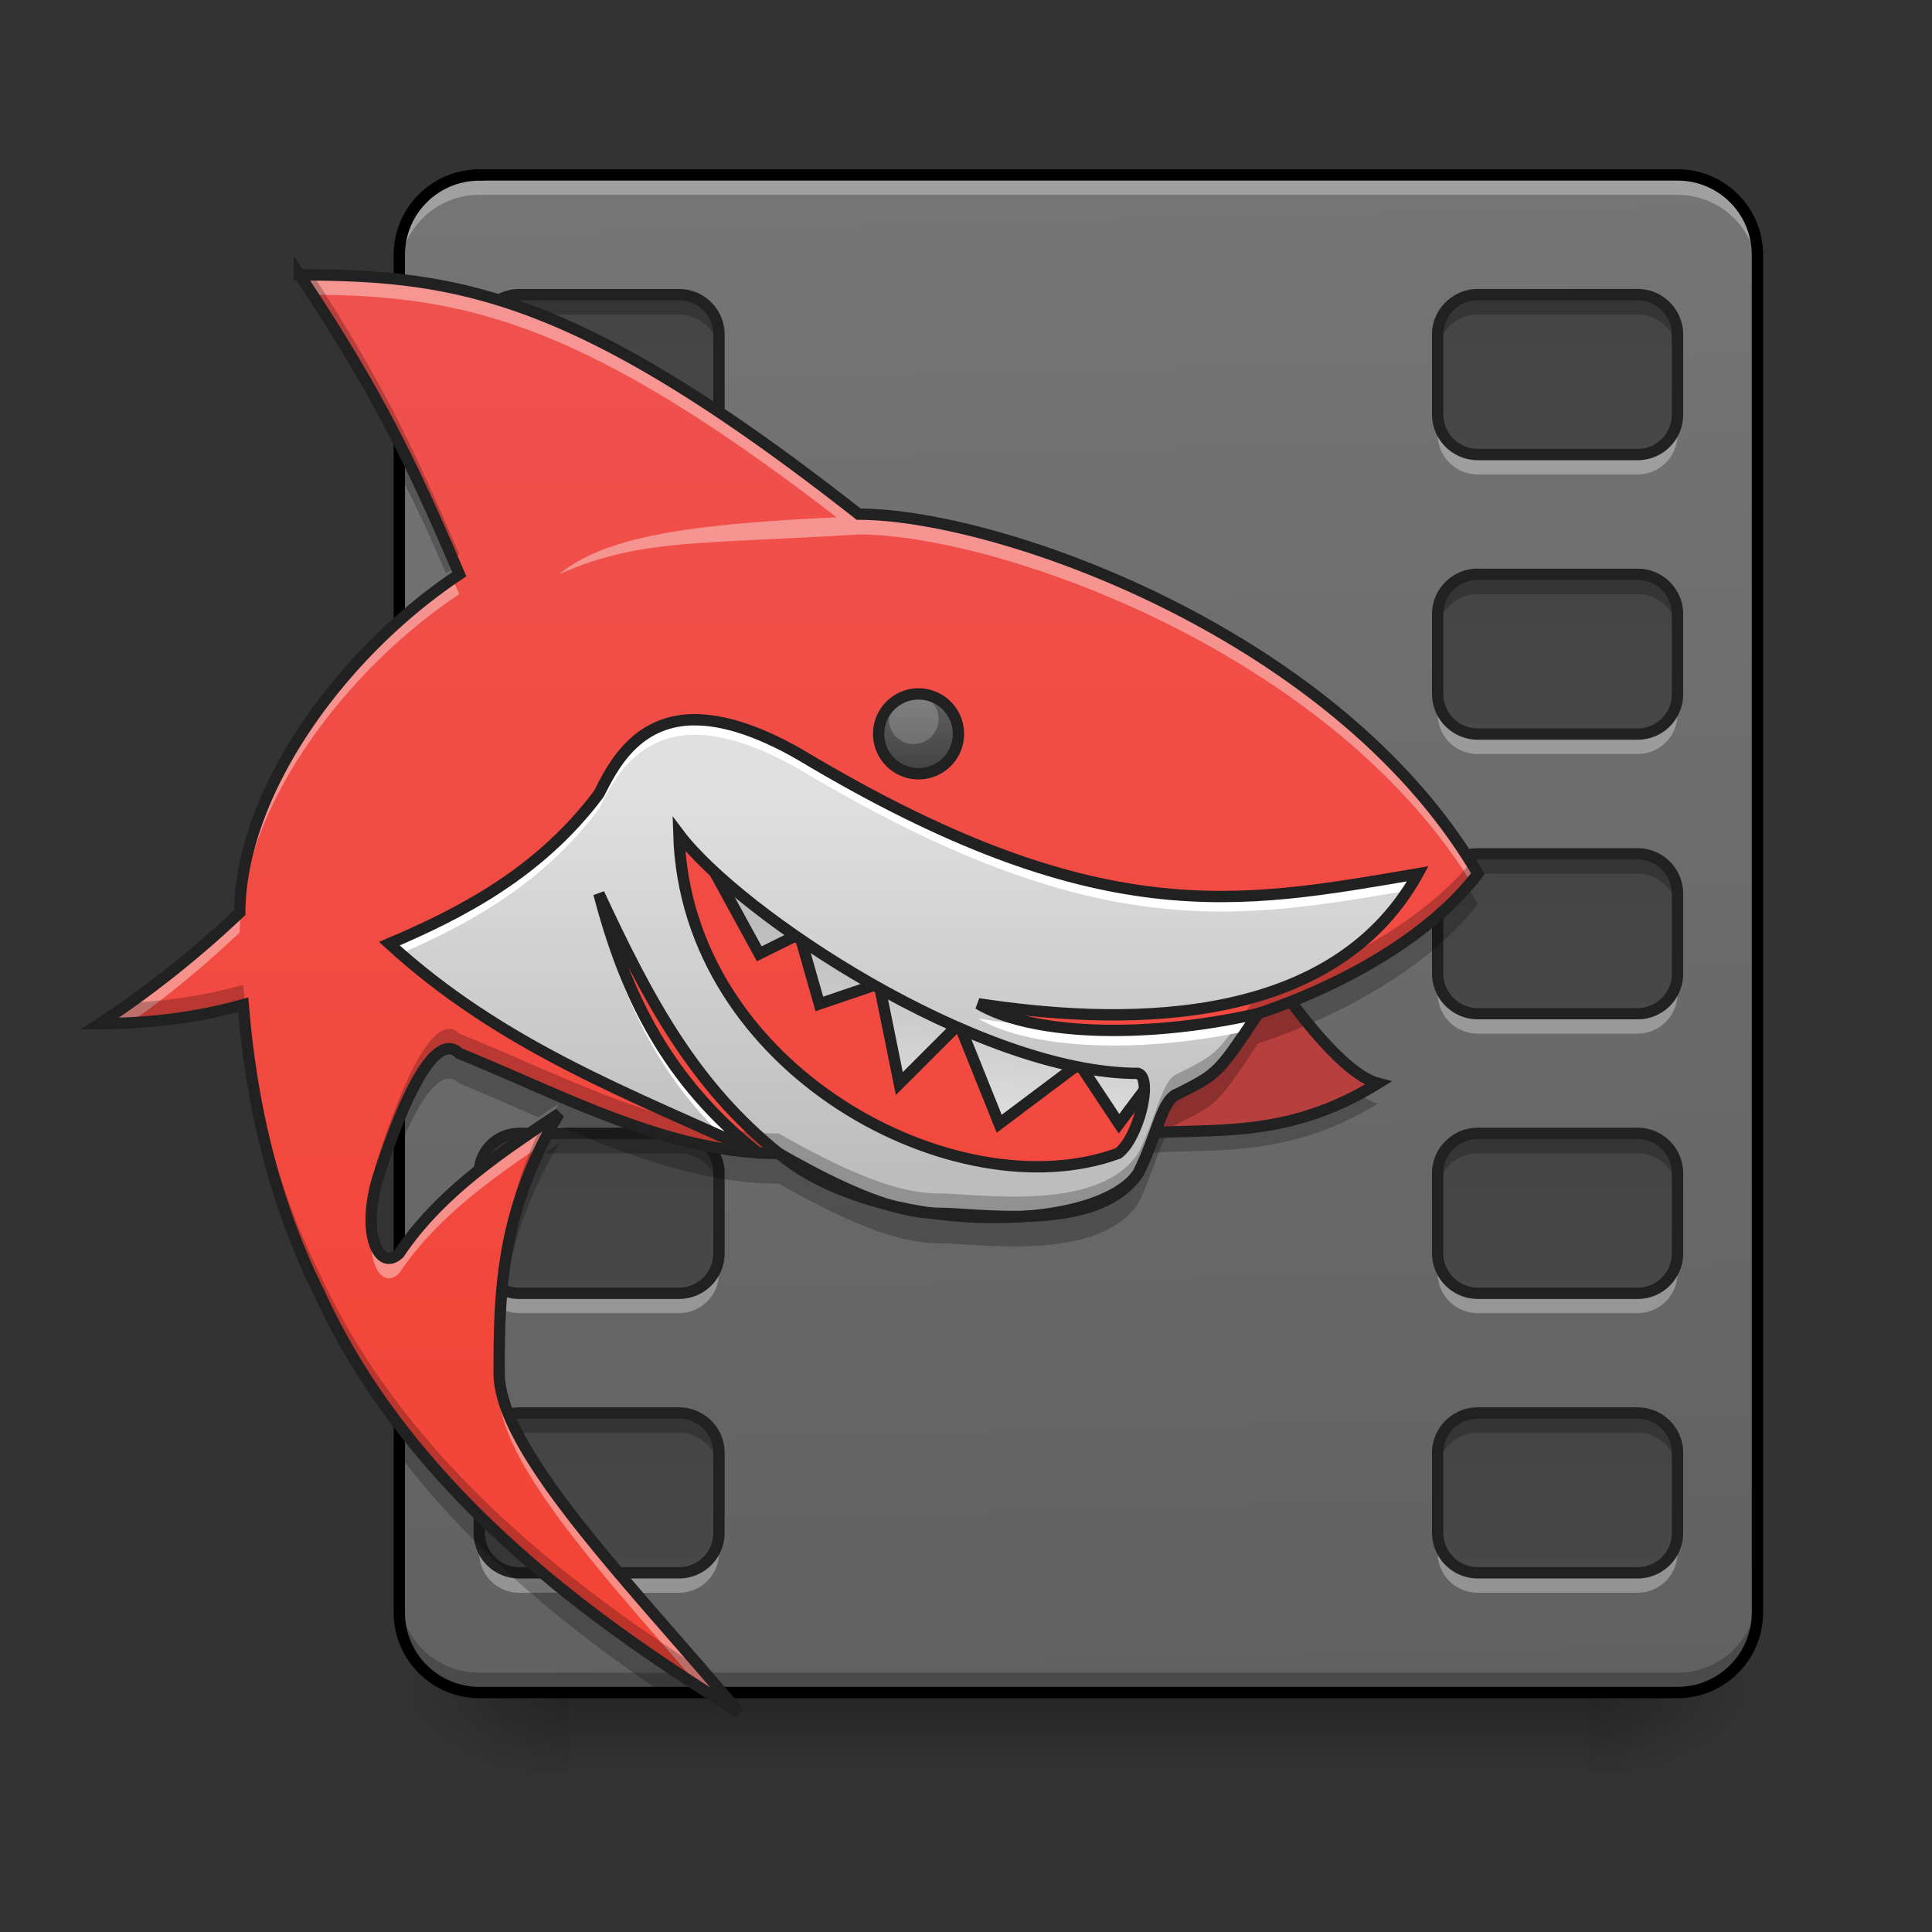 <svg xmlns="http://www.w3.org/2000/svg" width="22" height="22"><rect width="100%" height="100%" fill="#333333" stroke="none"/><defs><linearGradient id="a" gradientUnits="userSpaceOnUse" x1="254" y1="233.5" x2="254" y2="254.667" gradientTransform="matrix(.046 0 0 .043 .682 9.24)"><stop offset="0" stop-opacity=".275"/><stop offset="1" stop-opacity="0"/></linearGradient><radialGradient id="b" gradientUnits="userSpaceOnUse" cx="450.909" cy="189.579" fx="450.909" fy="189.579" r="21.167" gradientTransform="matrix(0 -.054 -.103 0 37.312 43.722)"><stop offset="0" stop-opacity=".314"/><stop offset=".222" stop-opacity=".275"/><stop offset="1" stop-opacity="0"/></radialGradient><radialGradient id="c" gradientUnits="userSpaceOnUse" cx="450.909" cy="189.579" fx="450.909" fy="189.579" r="21.167" gradientTransform="matrix(0 .054 .103 0 -12.753 -5.175)"><stop offset="0" stop-opacity=".314"/><stop offset=".222" stop-opacity=".275"/><stop offset="1" stop-opacity="0"/></radialGradient><radialGradient id="d" gradientUnits="userSpaceOnUse" cx="450.909" cy="189.579" fx="450.909" fy="189.579" r="21.167" gradientTransform="matrix(0 -.054 .103 0 -12.753 43.722)"><stop offset="0" stop-opacity=".314"/><stop offset=".222" stop-opacity=".275"/><stop offset="1" stop-opacity="0"/></radialGradient><radialGradient id="e" gradientUnits="userSpaceOnUse" cx="450.909" cy="189.579" fx="450.909" fy="189.579" r="21.167" gradientTransform="matrix(0 .054 -.103 0 37.312 -5.175)"><stop offset="0" stop-opacity=".314"/><stop offset=".222" stop-opacity=".275"/><stop offset="1" stop-opacity="0"/></radialGradient><linearGradient id="f" gradientUnits="userSpaceOnUse" x1="306.917" y1="-25.792" x2="305.955" y2="-141.415" gradientTransform="matrix(.052 0 0 .149 -2.205 23.128)"><stop offset="0" stop-color="#616161"/><stop offset="1" stop-color="#757575"/></linearGradient><linearGradient id="g" gradientUnits="userSpaceOnUse" x1="-433.917" y1="-168.667" x2="-433.917" y2="233.5" gradientTransform="matrix(.043 0 0 .043 25.469 9.24)"><stop offset="0" stop-color="#424242"/><stop offset="1" stop-color="#616161"/></linearGradient><linearGradient id="h" gradientUnits="userSpaceOnUse" x1="-433.917" y1="-168.667" x2="-433.917" y2="233.5" gradientTransform="matrix(.043 0 0 .043 36.384 9.24)"><stop offset="0" stop-color="#424242"/><stop offset="1" stop-color="#616161"/></linearGradient><linearGradient id="i" gradientUnits="userSpaceOnUse" x1="-433.917" y1="-168.667" x2="-433.917" y2="233.5" gradientTransform="matrix(.043 0 0 .043 25.469 12.423)"><stop offset="0" stop-color="#424242"/><stop offset="1" stop-color="#616161"/></linearGradient><linearGradient id="j" gradientUnits="userSpaceOnUse" x1="-433.917" y1="-168.667" x2="-433.917" y2="233.5" gradientTransform="matrix(.043 0 0 .043 25.469 15.606)"><stop offset="0" stop-color="#424242"/><stop offset="1" stop-color="#616161"/></linearGradient><linearGradient id="k" gradientUnits="userSpaceOnUse" x1="-433.917" y1="-168.667" x2="-433.917" y2="233.5" gradientTransform="matrix(.043 0 0 .043 25.469 18.79)"><stop offset="0" stop-color="#424242"/><stop offset="1" stop-color="#616161"/></linearGradient><linearGradient id="l" gradientUnits="userSpaceOnUse" x1="-433.917" y1="-168.667" x2="-433.917" y2="233.5" gradientTransform="matrix(.043 0 0 .043 25.469 21.973)"><stop offset="0" stop-color="#424242"/><stop offset="1" stop-color="#616161"/></linearGradient><linearGradient id="m" gradientUnits="userSpaceOnUse" x1="-433.917" y1="-168.667" x2="-433.917" y2="233.5" gradientTransform="matrix(.043 0 0 .043 36.384 12.423)"><stop offset="0" stop-color="#424242"/><stop offset="1" stop-color="#616161"/></linearGradient><linearGradient id="n" gradientUnits="userSpaceOnUse" x1="-433.917" y1="-168.667" x2="-433.917" y2="233.5" gradientTransform="matrix(.043 0 0 .043 36.384 15.606)"><stop offset="0" stop-color="#424242"/><stop offset="1" stop-color="#616161"/></linearGradient><linearGradient id="o" gradientUnits="userSpaceOnUse" x1="-433.917" y1="-168.667" x2="-433.917" y2="233.5" gradientTransform="matrix(.043 0 0 .043 36.384 18.79)"><stop offset="0" stop-color="#424242"/><stop offset="1" stop-color="#616161"/></linearGradient><linearGradient id="p" gradientUnits="userSpaceOnUse" x1="-433.917" y1="-168.667" x2="-433.917" y2="233.5" gradientTransform="matrix(.043 0 0 .043 36.384 21.973)"><stop offset="0" stop-color="#424242"/><stop offset="1" stop-color="#616161"/></linearGradient><linearGradient id="q" gradientUnits="userSpaceOnUse" x1="960" y1="1735.118" x2="960" y2="175.118" gradientTransform="matrix(.011 0 0 .011 -1.364 0)"><stop offset="0" stop-color="#f44336"/><stop offset="1" stop-color="#ef5350"/></linearGradient><linearGradient id="r" gradientUnits="userSpaceOnUse" x1="275.167" y1="85.333" x2="280.458" y2="37.708" gradientTransform="translate(-31.75 -2.646)"><stop offset="0" stop-color="#e0e0e0"/><stop offset="1" stop-color="#bdbdbd"/></linearGradient><linearGradient id="s" gradientUnits="userSpaceOnUse" x1="1020" y1="1215.118" x2="1020" y2="815.118" gradientTransform="matrix(.011 0 0 .011 -1.364 0)"><stop offset="0" stop-color="#bdbdbd"/><stop offset="1" stop-color="#e0e0e0"/></linearGradient><linearGradient id="t" gradientUnits="userSpaceOnUse" x1="291.042" y1="-9.917" x2="291.042" y2="-25.792" gradientTransform="matrix(.043 0 0 .057 -2.047 9.381)"><stop offset="0" stop-color="#424242"/><stop offset="1" stop-color="#616161"/></linearGradient></defs><path d="M6.48 19.273h11.598v.91H6.48zm0 0" fill="url(#a)"/><path d="M18.078 19.273h1.934v-.91h-1.934zm0 0" fill="url(#b)"/><path d="M6.48 19.273H4.547v.91H6.48zm0 0" fill="url(#c)"/><path d="M6.48 19.273H4.547v-.91H6.48zm0 0" fill="url(#d)"/><path d="M18.078 19.273h1.934v.91h-1.934zm0 0" fill="url(#e)"/><path d="M5.457 1.992h13.645c.503 0 .91.406.91.91v15.461c0 .504-.407.91-.91.91H5.457c-.5 0-.91-.406-.91-.91V2.903c0-.505.41-.91.91-.91zm0 0" fill="url(#f)"/><path d="M5.914 3.355H7.73c.254 0 .457.204.457.454v.91a.455.455 0 0 1-.457.457H5.914a.455.455 0 0 1-.457-.457v-.91c0-.25.203-.454.457-.454zm0 0" fill="url(#g)"/><path d="M5.457 4.719v.226c0 .254.203.457.457.457H7.73a.455.455 0 0 0 .457-.457V4.72a.455.455 0 0 1-.457.457H5.914a.455.455 0 0 1-.457-.457zm0 0" fill="#fff" fill-opacity=".314"/><path d="M5.914 3.355a.454.454 0 0 0-.457.454v.23c0-.254.203-.457.457-.457H7.73c.254 0 .457.203.457.457v-.23a.454.454 0 0 0-.457-.454zm0 0" fill-opacity=".235"/><path d="M5.914 3.355H7.73c.254 0 .457.204.457.454v.91a.455.455 0 0 1-.457.457H5.914a.455.455 0 0 1-.457-.457v-.91c0-.25.203-.454.457-.454zm0 0" fill="none" stroke-width=".129" stroke-linecap="round" stroke-linejoin="round" stroke="#212121"/><path d="M5.457 1.992a.909.909 0 0 0-.91.91v.227c0-.504.406-.91.91-.91h13.645c.503 0 .91.406.91.91v-.227a.909.909 0 0 0-.91-.91zm0 0" fill="#fff" fill-opacity=".314"/><path d="M5.457 19.273a.909.909 0 0 1-.91-.91v-.226c0 .504.406.91.91.91h13.645c.503 0 .91-.406.91-.91v.226c0 .504-.407.91-.91.91zm0 0" fill-opacity=".235"/><path d="M5.457 1.992h13.645c.503 0 .91.406.91.91v15.461c0 .504-.407.91-.91.91H5.457c-.5 0-.91-.406-.91-.91V2.903c0-.505.41-.91.91-.91zm0 0" fill="none" stroke-width=".129" stroke-linecap="round" stroke="#000"/><path d="M16.828 3.355h1.82c.25 0 .454.204.454.454v.91a.454.454 0 0 1-.454.457h-1.82a.458.458 0 0 1-.457-.457v-.91c0-.25.207-.454.457-.454zm0 0" fill="url(#h)"/><path d="M16.371 4.719v.226c0 .254.203.457.457.457h1.82c.25 0 .454-.203.454-.457V4.72a.454.454 0 0 1-.454.457h-1.82a.455.455 0 0 1-.457-.457zm0 0" fill="#fff" fill-opacity=".314"/><path d="M16.828 3.355a.454.454 0 0 0-.457.454v.23c0-.254.203-.457.457-.457h1.82c.25 0 .454.203.454.457v-.23a.453.453 0 0 0-.454-.454zm0 0" fill-opacity=".235"/><path d="M16.828 3.355h1.82c.25 0 .454.204.454.454v.91a.454.454 0 0 1-.454.457h-1.82a.458.458 0 0 1-.457-.457v-.91c0-.25.207-.454.457-.454zm0 0" fill="none" stroke-width=".129" stroke-linecap="round" stroke-linejoin="round" stroke="#212121"/><path d="M5.914 6.54H7.73c.254 0 .457.202.457.452v.91a.455.455 0 0 1-.457.457H5.914a.455.455 0 0 1-.457-.457v-.91c0-.25.203-.453.457-.453zm0 0" fill="url(#i)"/><path d="M5.457 7.902v.227c0 .254.203.457.457.457H7.73a.455.455 0 0 0 .457-.457v-.227a.455.455 0 0 1-.457.457H5.914a.455.455 0 0 1-.457-.457zm0 0" fill="#fff" fill-opacity=".314"/><path d="M5.914 6.54a.454.454 0 0 0-.457.452v.23c0-.253.203-.456.457-.456H7.73c.254 0 .457.203.457.457v-.23a.454.454 0 0 0-.457-.454zm0 0" fill-opacity=".235"/><path d="M5.914 6.54H7.73c.254 0 .457.202.457.452v.91a.455.455 0 0 1-.457.457H5.914a.455.455 0 0 1-.457-.457v-.91c0-.25.203-.453.457-.453zm0 0" fill="none" stroke-width=".129" stroke-linecap="round" stroke-linejoin="round" stroke="#212121"/><path d="M5.914 9.723H7.73c.254 0 .457.203.457.453v.91a.455.455 0 0 1-.457.457H5.914a.455.455 0 0 1-.457-.457v-.91c0-.25.203-.453.457-.453zm0 0" fill="url(#j)"/><path d="M5.457 11.086v.226c0 .254.203.458.457.458H7.73a.455.455 0 0 0 .457-.457v-.227a.455.455 0 0 1-.457.457H5.914a.455.455 0 0 1-.457-.457zm0 0" fill="#fff" fill-opacity=".314"/><path d="M5.914 9.723a.454.454 0 0 0-.457.453v.23c0-.254.203-.457.457-.457H7.73c.254 0 .457.203.457.457v-.23a.454.454 0 0 0-.457-.453zm0 0" fill-opacity=".235"/><path d="M5.914 9.723H7.73c.254 0 .457.203.457.453v.91a.455.455 0 0 1-.457.457H5.914a.455.455 0 0 1-.457-.457v-.91c0-.25.203-.453.457-.453zm0 0" fill="none" stroke-width=".129" stroke-linecap="round" stroke-linejoin="round" stroke="#212121"/><path d="M5.914 12.906H7.73c.254 0 .457.203.457.453v.91a.455.455 0 0 1-.457.458H5.914a.455.455 0 0 1-.457-.457v-.91c0-.25.203-.454.457-.454zm0 0" fill="url(#k)"/><path d="M5.457 14.27v.226c0 .254.203.457.457.457H7.73a.455.455 0 0 0 .457-.457v-.226a.455.455 0 0 1-.457.457H5.914a.455.455 0 0 1-.457-.457zm0 0" fill="#fff" fill-opacity=".314"/><path d="M5.914 12.906a.454.454 0 0 0-.457.453v.23c0-.253.203-.456.457-.456H7.73c.254 0 .457.203.457.457v-.23a.454.454 0 0 0-.457-.454zm0 0" fill-opacity=".235"/><path d="M5.914 12.906H7.73c.254 0 .457.203.457.453v.91a.455.455 0 0 1-.457.458H5.914a.455.455 0 0 1-.457-.457v-.91c0-.25.203-.454.457-.454zm0 0" fill="none" stroke-width=".129" stroke-linecap="round" stroke-linejoin="round" stroke="#212121"/><path d="M5.914 16.09H7.73c.254 0 .457.203.457.453v.91a.455.455 0 0 1-.457.457H5.914a.455.455 0 0 1-.457-.457v-.91c0-.25.203-.453.457-.453zm0 0" fill="url(#l)"/><path d="M5.457 17.453v.227c0 .254.203.457.457.457H7.73a.455.455 0 0 0 .457-.457v-.227a.455.455 0 0 1-.457.457H5.914a.455.455 0 0 1-.457-.457zm0 0" fill="#fff" fill-opacity=".314"/><path d="M5.914 16.09a.454.454 0 0 0-.457.453v.23c0-.253.203-.457.457-.457H7.73c.254 0 .457.204.457.457v-.23a.454.454 0 0 0-.457-.453zm0 0" fill-opacity=".235"/><path d="M5.914 16.09H7.73c.254 0 .457.203.457.453v.91a.455.455 0 0 1-.457.457H5.914a.455.455 0 0 1-.457-.457v-.91c0-.25.203-.453.457-.453zm0 0" fill="none" stroke-width=".129" stroke-linecap="round" stroke-linejoin="round" stroke="#212121"/><path d="M16.828 6.54h1.82c.25 0 .454.202.454.452v.91a.454.454 0 0 1-.454.457h-1.82a.458.458 0 0 1-.457-.457v-.91c0-.25.207-.453.457-.453zm0 0" fill="url(#m)"/><path d="M16.371 7.902v.227c0 .254.203.457.457.457h1.82c.25 0 .454-.203.454-.457v-.227a.454.454 0 0 1-.454.457h-1.82a.455.455 0 0 1-.457-.457zm0 0" fill="#fff" fill-opacity=".314"/><path d="M16.828 6.54a.454.454 0 0 0-.457.452v.23c0-.253.203-.456.457-.456h1.82c.25 0 .454.203.454.457v-.23a.453.453 0 0 0-.454-.454zm0 0" fill-opacity=".235"/><path d="M16.828 6.54h1.82c.25 0 .454.202.454.452v.91a.454.454 0 0 1-.454.457h-1.82a.458.458 0 0 1-.457-.457v-.91c0-.25.207-.453.457-.453zm0 0" fill="none" stroke-width=".129" stroke-linecap="round" stroke-linejoin="round" stroke="#212121"/><path d="M16.828 9.723h1.82c.25 0 .454.203.454.453v.91a.454.454 0 0 1-.454.457h-1.82a.458.458 0 0 1-.457-.457v-.91c0-.25.207-.453.457-.453zm0 0" fill="url(#n)"/><path d="M16.371 11.086v.226c0 .254.203.458.457.458h1.82c.25 0 .454-.204.454-.457v-.227a.454.454 0 0 1-.454.457h-1.82a.455.455 0 0 1-.457-.457zm0 0" fill="#fff" fill-opacity=".314"/><path d="M16.828 9.723a.454.454 0 0 0-.457.453v.23c0-.254.203-.457.457-.457h1.82c.25 0 .454.203.454.457v-.23a.453.453 0 0 0-.454-.453zm0 0" fill-opacity=".235"/><path d="M16.828 9.723h1.82c.25 0 .454.203.454.453v.91a.454.454 0 0 1-.454.457h-1.82a.458.458 0 0 1-.457-.457v-.91c0-.25.207-.453.457-.453zm0 0" fill="none" stroke-width=".129" stroke-linecap="round" stroke-linejoin="round" stroke="#212121"/><path d="M16.828 12.906h1.82c.25 0 .454.203.454.453v.91a.454.454 0 0 1-.454.458h-1.82a.458.458 0 0 1-.457-.457v-.91c0-.25.207-.454.457-.454zm0 0" fill="url(#o)"/><path d="M16.371 14.27v.226c0 .254.203.457.457.457h1.82c.25 0 .454-.203.454-.457v-.226a.454.454 0 0 1-.454.457h-1.82a.455.455 0 0 1-.457-.457zm0 0" fill="#fff" fill-opacity=".314"/><path d="M16.828 12.906a.454.454 0 0 0-.457.453v.23c0-.253.203-.456.457-.456h1.82c.25 0 .454.203.454.457v-.23a.453.453 0 0 0-.454-.454zm0 0" fill-opacity=".235"/><path d="M16.828 12.906h1.82c.25 0 .454.203.454.453v.91a.454.454 0 0 1-.454.458h-1.82a.458.458 0 0 1-.457-.457v-.91c0-.25.207-.454.457-.454zm0 0" fill="none" stroke-width=".129" stroke-linecap="round" stroke-linejoin="round" stroke="#212121"/><path d="M16.828 16.09h1.82c.25 0 .454.203.454.453v.91a.454.454 0 0 1-.454.457h-1.82a.458.458 0 0 1-.457-.457v-.91c0-.25.207-.453.457-.453zm0 0" fill="url(#p)"/><path d="M16.371 17.453v.227c0 .254.203.457.457.457h1.82c.25 0 .454-.203.454-.457v-.227a.454.454 0 0 1-.454.457h-1.82a.455.455 0 0 1-.457-.457zm0 0" fill="#fff" fill-opacity=".314"/><path d="M16.828 16.09a.454.454 0 0 0-.457.453v.23c0-.253.203-.457.457-.457h1.82c.25 0 .454.204.454.457v-.23a.453.453 0 0 0-.454-.453zm0 0" fill-opacity=".235"/><path d="M16.828 16.09h1.82c.25 0 .454.203.454.453v.91a.454.454 0 0 1-.454.457h-1.82a.458.458 0 0 1-.457-.457v-.91c0-.25.207-.453.457-.453zm0 0" fill="none" stroke-width=".129" stroke-linecap="round" stroke-linejoin="round" stroke="#212121"/><path d="M4.547 4.938v.453c.191.37.36.738.531 1.14l.152-.105a23.296 23.296 0 0 0-.683-1.489zm12.117 5.093c-.539.594-1.414 1.09-2.34 1.399-.453.68-.453.68-.906.906-.191.066-.23.457-.457.91-.453.684-1.82.457-2.274.457-.453 0-1.023-.226-1.82-.683-1.254.007-2.5-.684-3.637-1.137-.18-.18-.414.086-.683.738v.453c.27-.652.504-.914.683-.738.293.121.594.254.903.387a8.14 8.14 0 0 1 .234-.157c-.043.07-.082.137-.117.207.844.364 1.727.707 2.617.704.797.453 1.367.68 1.82.68.454 0 1.82.226 2.274-.454.226-.457.266-.844.457-.91.453-.227.453-.227.906-.91 1.024-.34 1.985-.91 2.504-1.59a3.66 3.66 0 0 0-.164-.262zM6.367 13.02c-.113.078-.226.152-.34.23-.332.824-.343 1.555-.343 2.27 0 .023.003.043.003.066.016-.79.106-1.606.68-2.566zm-1.82 3.093v.457c.914 1.196 2.078 2.086 2.992 2.703h.39c-.136-.152-.269-.308-.406-.464-.91-.618-2.066-1.504-2.976-2.696zm0 0" fill-opacity=".235"/><path d="M14.324 10.86c.473.734 1.008 1.382 1.367 1.476-1.043.644-1.859.508-2.73.57zm0 0" fill="#ef5350"/><path d="M14.324 10.86l-1.363 2.046c.113-.008.226-.011.34-.015a.23.23 0 0 1 .117-.098c.453-.227.453-.227.906-.91.196-.067.39-.137.578-.219a8.756 8.756 0 0 1-.578-.805zm0 0" fill-opacity=".235"/><path d="M14.324 11.086c.473.734 1.008 1.383 1.367 1.48-1.043.641-1.859.504-2.73.567zm0 0" fill-opacity=".235"/><path d="M14.324 10.86l-1.363 2.046c.055-.004.105-.008.16-.008l1.203-1.812c.387.601.813 1.144 1.153 1.375.07-.04.14-.078.214-.125-.359-.094-.894-.742-1.367-1.477zm0 0" fill-opacity=".235"/><path d="M14.324 10.86c.473.734 1.008 1.382 1.367 1.476-1.043.644-1.859.508-2.73.57zm0 0" fill="none" stroke-width=".129" stroke="#212121"/><path d="M3.41 3.129c.91 1.363 1.309 2.215 1.82 3.41-1.359.906-2.492 2.492-2.5 3.852a11.49 11.49 0 0 1-1.593 1.265c.55 0 1.101-.066 1.633-.215.12 1.485.496 2.54.867 3.286 1.136 2.5 3.61 4.03 4.777 4.773-1.137-1.363-2.73-2.957-2.73-3.863 0-.91.015-1.84.683-2.957-.683.453-1.363.91-1.82 1.59-.227.226-.453-.227-.227-.91.36-1.098.684-1.59.91-1.364 1.137.457 2.383 1.145 3.637 1.137.797.457 1.367.683 1.82.683.454 0 1.82.227 2.274-.457.226-.453.266-.843.457-.906.453-.23.453-.23.906-.91 1.024-.344 1.985-.91 2.504-1.594-1.594-2.726-5.457-4.094-7.05-4.094C6.593 3.355 5.23 3.13 3.41 3.13zm0 0" fill="url(#q)"/><path d="M185.164 8.615l15.908 29.088 10.635-5.272 5.272 18.544 15.817-5.364 5.363 26.452 15.817-15.816 10.635 26.452 21.18-15.908L296.335 82.7l15.908-21.18c-93.537 4.454-84.72-35.27-127.079-52.904zm0 0" transform="matrix(.043 0 0 .043 0 9.24)" fill="url(#r)" stroke-width="3" stroke="#212121"/><path d="M7.91 8.195c-.668.004-.933.532-1.09.844-.68.91-1.59 1.367-2.386 1.707 1.277 1.168 2.726 1.707 4.191 2.379.004 0 .004.004.008.004-1.028-.816-1.508-1.785-1.813-2.953.567 1.219 1.086 2.183 2.047 2.957 1.137.797 3.395 1.164 4.094.226.226-.453.266-.843.457-.906.453-.23.453-.23.906-.91-1.363.305-2.613.227-3.183-.113 1.48.226 3.992.351 5.004-1.48-2.024.343-3.637.683-7.047-1.364-.5-.285-.887-.39-1.188-.39zm-.18 1.301c.684.91 3.41 2.727 5.23 2.727.173.058 0 .742-.226.91-1.84.676-4.925-.942-5.004-3.637zm0 0" fill="url(#s)"/><path d="M3.41 3.129c.05.078.102.152.152.226 1.696.016 3.047.282 5.965 2.536-1.683.078-2.636.218-3.16.648.914-.406 1.59-.34 3.41-.453 1.567 0 5.336 1.32 6.973 3.96.027-.03.05-.062.078-.097-1.594-2.726-5.457-4.094-7.05-4.094C6.593 3.355 5.23 3.13 3.41 3.13zm1.746 3.46c-1.328.915-2.418 2.466-2.426 3.802a11.49 11.49 0 0 1-1.593 1.265c.113 0 .23-.004.343-.008.52-.37.907-.707 1.25-1.03.008-1.36 1.141-2.946 2.5-3.852-.027-.059-.05-.118-.074-.176zm1.184 6.106c-.672.45-1.344.903-1.793 1.575-.14.144-.285.015-.317-.27-.039.438.141.676.317.496.414-.613 1.012-1.047 1.625-1.46.055-.11.113-.22.18-.333-.004-.004-.008-.004-.012-.008zm-.652 2.97c-.004.065-.004.132-.004.198 0 .801 1.234 2.13 2.304 3.367.157.098.297.192.426.27-1.125-1.348-2.695-2.922-2.726-3.836zm0 0" fill="#fff" fill-opacity=".392"/><path d="M3.41 3.129c.863 1.297 1.266 2.129 1.746 3.234.024-.015.047-.035.074-.05-.484-1.13-.863-1.95-1.668-3.184H3.41zM16.75 9.82c-.531.64-1.45 1.168-2.426 1.492-.453.684-.453.684-.906.91-.191.067-.23.458-.457.91-.453.684-1.82.458-2.274.458-.453 0-1.023-.23-1.82-.684-1.254.008-2.5-.683-3.637-1.136-.226-.227-.55.265-.91 1.363a1.64 1.64 0 0 0-.09.64c.012-.125.04-.261.09-.414.36-1.097.684-1.59.91-1.363.36.145.73.313 1.11.473l.027-.016c-.004.008-.008.016-.015.024.816.343 1.664.664 2.515.656.797.457 1.367.683 1.82.683.454 0 1.82.227 2.274-.457.226-.453.266-.843.457-.906.453-.23.453-.23.906-.91 1.024-.344 1.985-.91 2.504-1.594-.027-.043-.05-.086-.078-.129zM2.77 11.215a5.794 5.794 0 0 1-1.29.203c-.109.078-.222.156-.343.238.55 0 1.101-.066 1.633-.215.12 1.485.496 2.54.867 3.286 1.136 2.5 3.61 4.03 4.777 4.773a22.437 22.437 0 0 0-.426-.496c-1.265-.817-3.336-2.277-4.351-4.508-.371-.746-.746-1.797-.867-3.281zm3.597 1.465l-.195.129c-.477.964-.488 1.789-.488 2.597 0 .012 0 .02.003.031.004-.847.06-1.718.68-2.757zm0 0" fill-opacity=".235"/><path d="M3.41 3.129c.91 1.363 1.309 2.215 1.82 3.41-1.359.906-2.492 2.492-2.5 3.852a11.49 11.49 0 0 1-1.593 1.265c.55 0 1.101-.066 1.633-.215.12 1.485.496 2.54.867 3.286 1.136 2.5 3.61 4.03 4.777 4.773-1.137-1.363-2.73-2.957-2.73-3.863 0-.91.015-1.84.683-2.957-.683.453-1.363.91-1.82 1.59-.227.226-.453-.227-.227-.91.36-1.098.684-1.59.91-1.364 1.137.457 2.383 1.145 3.637 1.137.797.457 1.367.683 1.82.683.454 0 1.82.227 2.274-.457.227-.453.266-.843.457-.906.453-.23.453-.23.906-.91 1.024-.344 1.985-.91 2.504-1.594-1.594-2.726-5.457-4.094-7.05-4.094C6.593 3.355 5.23 3.13 3.41 3.13zm0 0" fill="none" stroke-width=".129" stroke="#212121"/><path d="M7.91 8.195c-.668.004-.933.532-1.09.844-.68.91-1.59 1.367-2.386 1.707.043.04.086.078.128.113.766-.332 1.614-.789 2.258-1.648.157-.313.422-.84 1.09-.844.3 0 .688.106 1.188.39 3.343 2.005 4.96 1.72 6.933 1.384.04-.063.078-.125.114-.192-2.024.344-3.637.684-7.047-1.363-.5-.285-.887-.39-1.188-.39zm-1.09 2.153c.262 1.007.657 1.863 1.418 2.601l.387.176c.004 0 .004.004.008.004-.895-.711-1.375-1.54-1.684-2.512l-.129-.27zm7.504 1.195c-.785.176-1.531.223-2.133.168a9.738 9.738 0 0 1-1.05-.113c.55.332 1.738.418 3.05.144.043-.062.086-.125.133-.199zm0 0" fill="#fff"/><path d="M10.46 7.902a.454.454 0 1 1-.001.909.454.454 0 0 1 .002-.909zm0 0" fill="url(#t)"/><path d="M10.402 7.902c.157 0 .286.13.286.285a.287.287 0 0 1-.286.286.283.283 0 0 1-.28-.286c0-.156.124-.285.28-.285zm0 0" fill="#fff" fill-opacity=".196"/><path d="M7.91 8.195c-.668.004-.933.532-1.09.844-.68.91-1.59 1.367-2.386 1.707 1.277 1.168 2.726 1.707 4.191 2.379.004 0 .004.004.008.004-1.028-.816-1.508-1.785-1.813-2.953.567 1.219 1.086 2.183 2.047 2.957 1.09.926 3.602.941 4.094.226.227-.453.266-.843.457-.906.453-.23.453-.23.906-.91-1.363.305-2.613.227-3.183-.113 1.48.226 3.992.351 5.004-1.48-2.024.343-3.637.683-7.047-1.364-.5-.285-.887-.39-1.188-.39zm-.18 1.301c.684.91 3.41 2.727 5.231 2.727.172.058 0 .742-.227.91-1.84.676-4.925-.942-5.004-3.637zm0 0" fill="none" stroke-width=".129" stroke="#212121"/><path d="M10.46 7.902a.454.454 0 1 1-.001.909.454.454 0 0 1 .002-.909zm0 0" fill="none" stroke-width=".129" stroke-linecap="round" stroke-linejoin="round" stroke="#212121"/></svg>